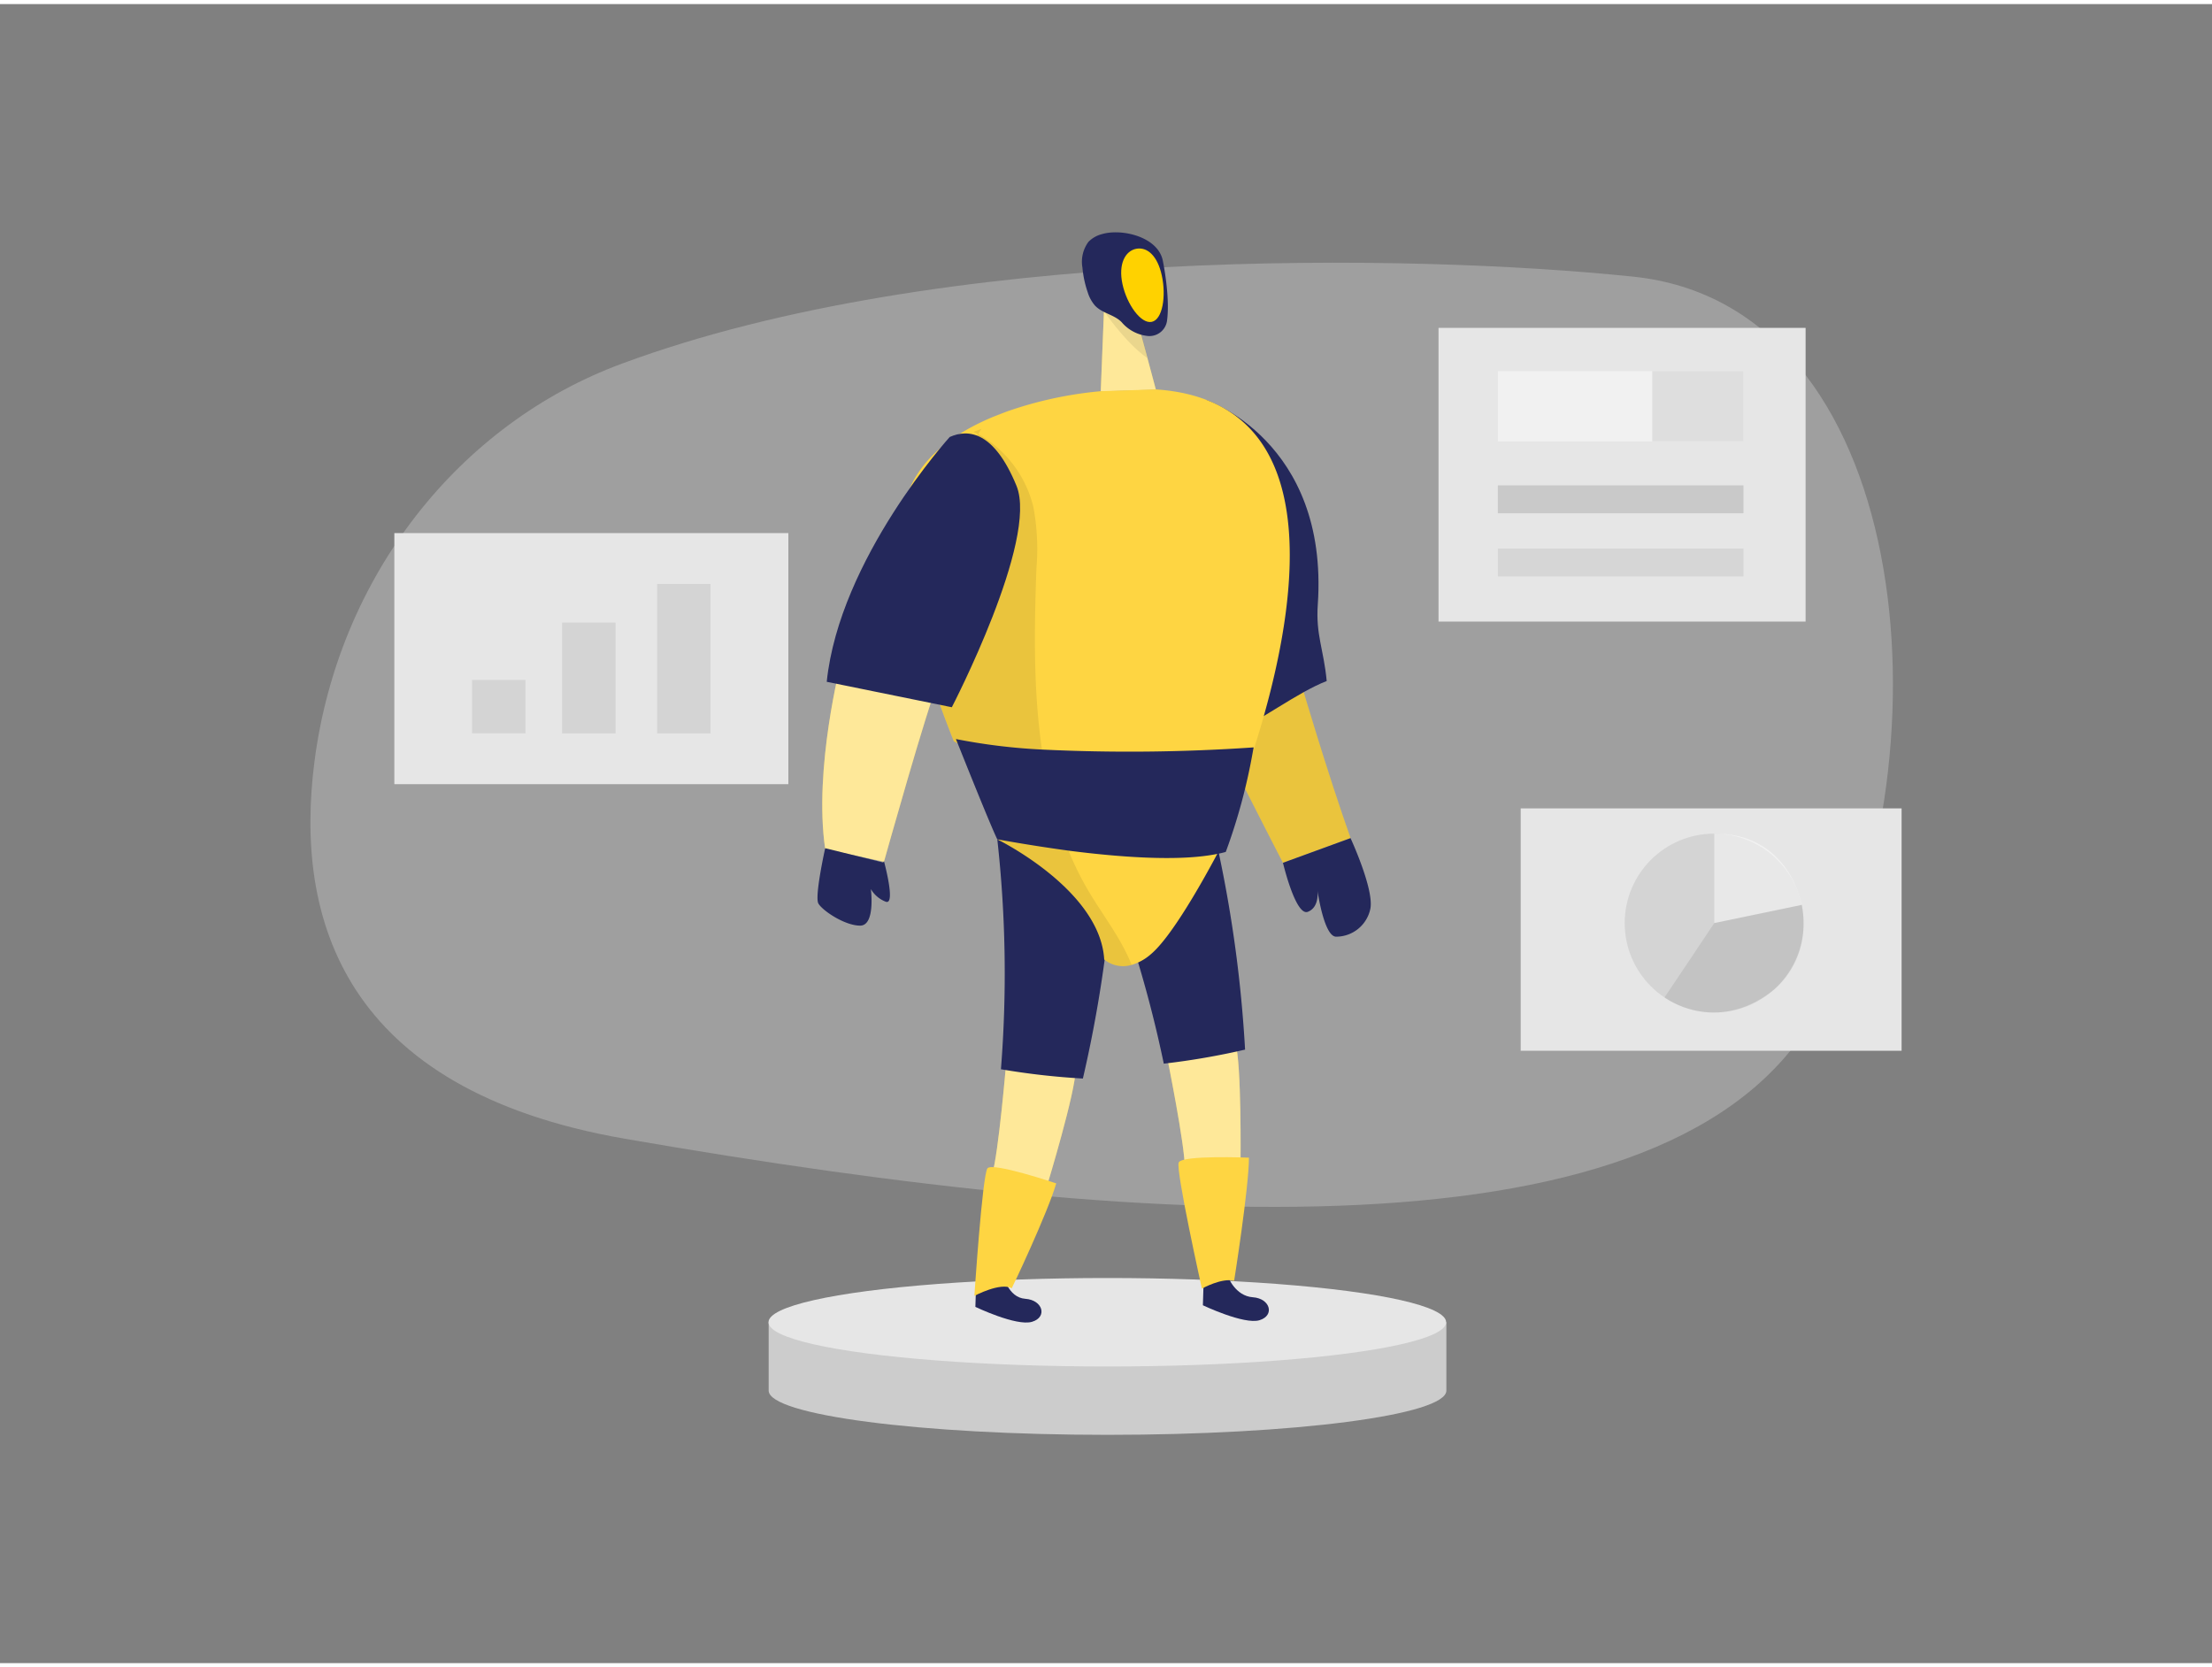 <svg id="Layer_1" data-name="Layer 1" xmlns="http://www.w3.org/2000/svg" viewBox="0 0 400 300" width="406" height="306" class="illustration styles_illustrationTablet__1DWOa"><rect x="0" y="0" width="400" height="300" fill="#808080" stroke="none"/><title>_</title><path d="M112.51,65C83,75.86,61.17,103.51,56.86,137c-3.63,28.17,5,59.31,56.14,68.18,99.41,17.27,192.51,22.19,216.28-24.39s16.45-126.35-34-131.51C255.18,45.12,170.06,43.67,112.51,65Z" fill="#e6e6e6" opacity="0.3"></path><rect x="71.31" y="95.66" width="71.25" height="45.4" fill="#e6e6e6"></rect><rect x="85.36" y="122.21" width="9.66" height="9.66" opacity="0.08"></rect><rect x="101.65" y="111.83" width="9.66" height="20.05" opacity="0.08"></rect><rect x="118.83" y="104.85" width="9.66" height="27.03" opacity="0.08"></rect><path d="M139,238.36v12.36c0,4.42,27.43,8,61.27,8s61.28-3.58,61.28-8V238.36Z" fill="#ccc"></path><ellipse cx="200.24" cy="238.36" rx="61.27" ry="8" fill="#e6e6e6"></ellipse><path d="M211.07,190.53s3.22,15.91,3.17,19.82l10.09-1.08s.2-17.65-.93-21.4Z" fill="#fed542"></path><path d="M211.07,190.53s3.22,15.91,3.17,19.82l10.09-1.08s.2-17.65-.93-21.4Z" fill="#fff" opacity="0.46"></path><path d="M210.45,191.6a132.09,132.09,0,0,0,14.7-2.54,234.39,234.39,0,0,0-4.78-35.68l-22.23-1.51A218.68,218.68,0,0,1,210.45,191.6Z" fill="#24285b"></path><path d="M181.92,191.76s-1.37,16.17-2.52,19.91l10,1.8s5.14-16.89,5.1-20.81Z" fill="#fed542"></path><path d="M181.92,191.76s-1.37,16.17-2.52,19.91l10,1.8s5.14-16.89,5.1-20.81Z" fill="#fff" opacity="0.46"></path><path d="M181.41,229.77s.83,4.13,4,4.35,4.05,3.31,1.21,4.16-10.24-2.7-10.24-2.7l.18-5.81Z" fill="#24285b"></path><path d="M181,192.61a131,131,0,0,0,14.82,1.68,233,233,0,0,0,5.41-35.58L180.34,151A219.19,219.19,0,0,1,181,192.61Z" fill="#24285b"></path><path d="M221.57,150.92s-.54,1.08-1.45,2.75c-2.62,4.92-8.26,15-12,18.13a9.15,9.15,0,0,1-3.51,1.95,5.37,5.37,0,0,1-4.93-1c-.67-11.22-15.39-19.63-18.71-21.39l-.66-.34,12.06,0Z" fill="#fed542"></path><path d="M191,213.25s-11.5-3.88-12.43-2.73-2.37,23.07-2.37,23.07,4.74-2.52,6.75-1.37C183,232.22,189.46,218.57,191,213.25Z" fill="#fed542"></path><path d="M222.06,230.13s1.32,3.49,4.49,3.71,4,3.3,1.21,4.15-10.24-2.7-10.24-2.7l.18-5.8Z" fill="#24285b"></path><path d="M225.85,208.6s-12.12-.5-12.7.87,4.19,22.81,4.19,22.81,3.58-2,5.83-1.42C223.17,230.86,225.83,214.15,225.85,208.6Z" fill="#fed542"></path><path d="M235.31,122.94s4.75,16.17,8.92,27.88L232,155.28s-11.93-23-13.8-27.89Z" fill="#fed542"></path><path d="M235.31,122.94s4.75,16.17,8.92,27.88L232,155.28s-11.93-23-13.8-27.89Z" opacity="0.08"></path><path d="M152.09,119s-5,19.26-2.87,33.78l10.63,2.3s8.05-28.75,9.78-32.34Z" fill="#fed542"></path><path d="M152.09,119s-5,19.26-2.87,33.78l10.63,2.3s8.05-28.75,9.78-32.34Z" fill="#fff" opacity="0.46"></path><polygon points="199.77 51.99 199.05 70.03 209.02 69.72 205.54 56.72 199.77 51.99" fill="#fed542"></polygon><polygon points="199.77 51.99 199.05 70.03 209.02 69.72 205.54 56.72 199.77 51.99" fill="#fff" opacity="0.46"></polygon><path d="M206.37,59.46a17.51,17.51,0,0,0-6.7-3.89s3.81,5.62,7.79,8.43Z" opacity="0.08"></path><path d="M222.53,131.93c5.33-2.23,12-7.44,17.38-9.52-.54-5.75-2-8.34-1.61-13.85,2-29.6-20.26-37-20.26-37s-8.52,10,0,44.75C219.37,121.74,220.9,127,222.53,131.93Z" fill="#24285b"></path><path d="M226.68,134.89l-.08,0a49.5,49.5,0,0,1-5.68,1.61c-6.6,1.37-13.5,1.08-20.2.65q-6-.39-12.08-.83l-3.49-.27c-3.73-.31-8.36-.66-12-2.4-.23-.1-.44-.22-.66-.33-2.18-5.48-4.44-11.72-6.22-17.9-2.73-9.5-4.29-18.87-2.66-25.21,2-7.76,8.8-12.58,15.93-15.55,1-.39,1.88-.75,2.83-1.09a0,0,0,0,0,0,0A70.64,70.64,0,0,1,199.05,70l10-.32C242,71.89,234.09,111.82,226.68,134.89Z" fill="#fed542"></path><path d="M210.31,46.6s1.3,6.28.73,10.63A3.21,3.21,0,0,1,207.41,60a7.13,7.13,0,0,1-4.58-2.48c-1.34-1.38-3.49-1.58-4.82-3a6.58,6.58,0,0,1-1.32-2.42,18.62,18.62,0,0,1-.95-4.43A6.09,6.09,0,0,1,196.82,43a5.23,5.23,0,0,1,2.4-1.39C202.89,40.5,209.61,42.12,210.31,46.6Z" fill="#24285b"></path><path d="M204.64,173.75a5.37,5.37,0,0,1-4.93-1c-.67-11.22-15.39-19.63-18.71-21.39l-.66-.34c-1.24-2.54-5.91-14.22-7.16-17.35-.23-.1-.44-.22-.66-.33-2.18-5.48-4.44-11.72-6.22-17.9a72.56,72.56,0,0,1,1.51-15.93c1.55-6.69,4.6-12.92,7.62-19.08.45-.9.9-1.82,1.44-2.69a20.77,20.77,0,0,1,10,13.21,41.52,41.52,0,0,1,.55,11.09c-.4,10.84-.58,22,1,32.75.07.52.15,1,.24,1.55A75.1,75.1,0,0,0,192.4,151c.26.7.53,1.4.82,2.09a57.91,57.91,0,0,0,3.63,7.32c2.52,4.24,5.61,8.18,7.54,12.73C204.48,173.33,204.56,173.55,204.64,173.75Z" opacity="0.08"></path><path d="M171.74,78.28s-19.94,22-22.24,44.27l22.62,4.6s15.71-30.28,11.69-40.05S175.18,76.75,171.74,78.28Z" fill="#24285b"></path><path d="M210.1,49.12c.79,3.65.15,7.92-1.82,8.34s-4.51-3.17-5.3-6.82.5-6,2.47-6.39S209.32,45.47,210.1,49.12Z" fill="#ffd200"></path><path d="M159.85,155s2.16,7.9.36,7.33a5.36,5.36,0,0,1-2.73-2.3s.86,6.61-1.94,6.61-6.83-2.73-7.55-4,1.23-10,1.23-10l10.49,2.58" fill="#24285b"></path><path d="M226.69,134.41c0,.17-.05.34-.09.51a104.47,104.47,0,0,1-4.94,18.39c-.48.14-1,.26-1.54.36-7.05,1.45-18.2.53-26.9-.59-7.3-1-12.88-2.05-12.88-2.05-1.24-2.54-5.91-14.22-7.16-17.35-.21-.5-.32-.78-.32-.78a107,107,0,0,0,15.54,1.9A327.78,327.78,0,0,0,226.69,134.41Z" fill="#24285b"></path><path d="M232,155.28s2.3,9.72,4.5,8.86,1.73-3.93,1.73-3.93,1.15,8.34,3.35,8.43a6.33,6.33,0,0,0,6.23-5.08c.67-3.54-3.59-12.74-3.59-12.74Z" fill="#24285b"></path><path d="M177.5,76.8a9.77,9.77,0,0,0-.63,1c-.27-.16-.54-.3-.82-.44Z" opacity="0.08"></path><rect x="274.99" y="145.44" width="68.88" height="43.83" fill="#e6e6e6"></rect><circle cx="309.97" cy="166.18" r="16.17" opacity="0.08"></circle><path d="M310,150v16.17l15.84-3.29S323.6,149.9,310,150Z" fill="#fff" opacity="0.46"></path><path d="M310,166.18l-9,13.44s9.07,6.9,19.56-1.21c0,0,7.19-5.2,5.27-15.52Z" opacity="0.08"></path><rect x="260.13" y="58.55" width="66.38" height="53.11" fill="#e6e6e6"></rect><rect x="270.86" y="66.38" width="44.42" height="12.68" fill="#fff" opacity="0.46"></rect><rect x="298.78" y="66.38" width="16.49" height="12.68" opacity="0.08"></rect><rect x="270.86" y="87.03" width="44.42" height="5.04" fill="#c9c9c9"></rect><rect x="270.86" y="98.45" width="44.42" height="5.04" fill="#c9c9c9" opacity="0.57"></rect></svg>